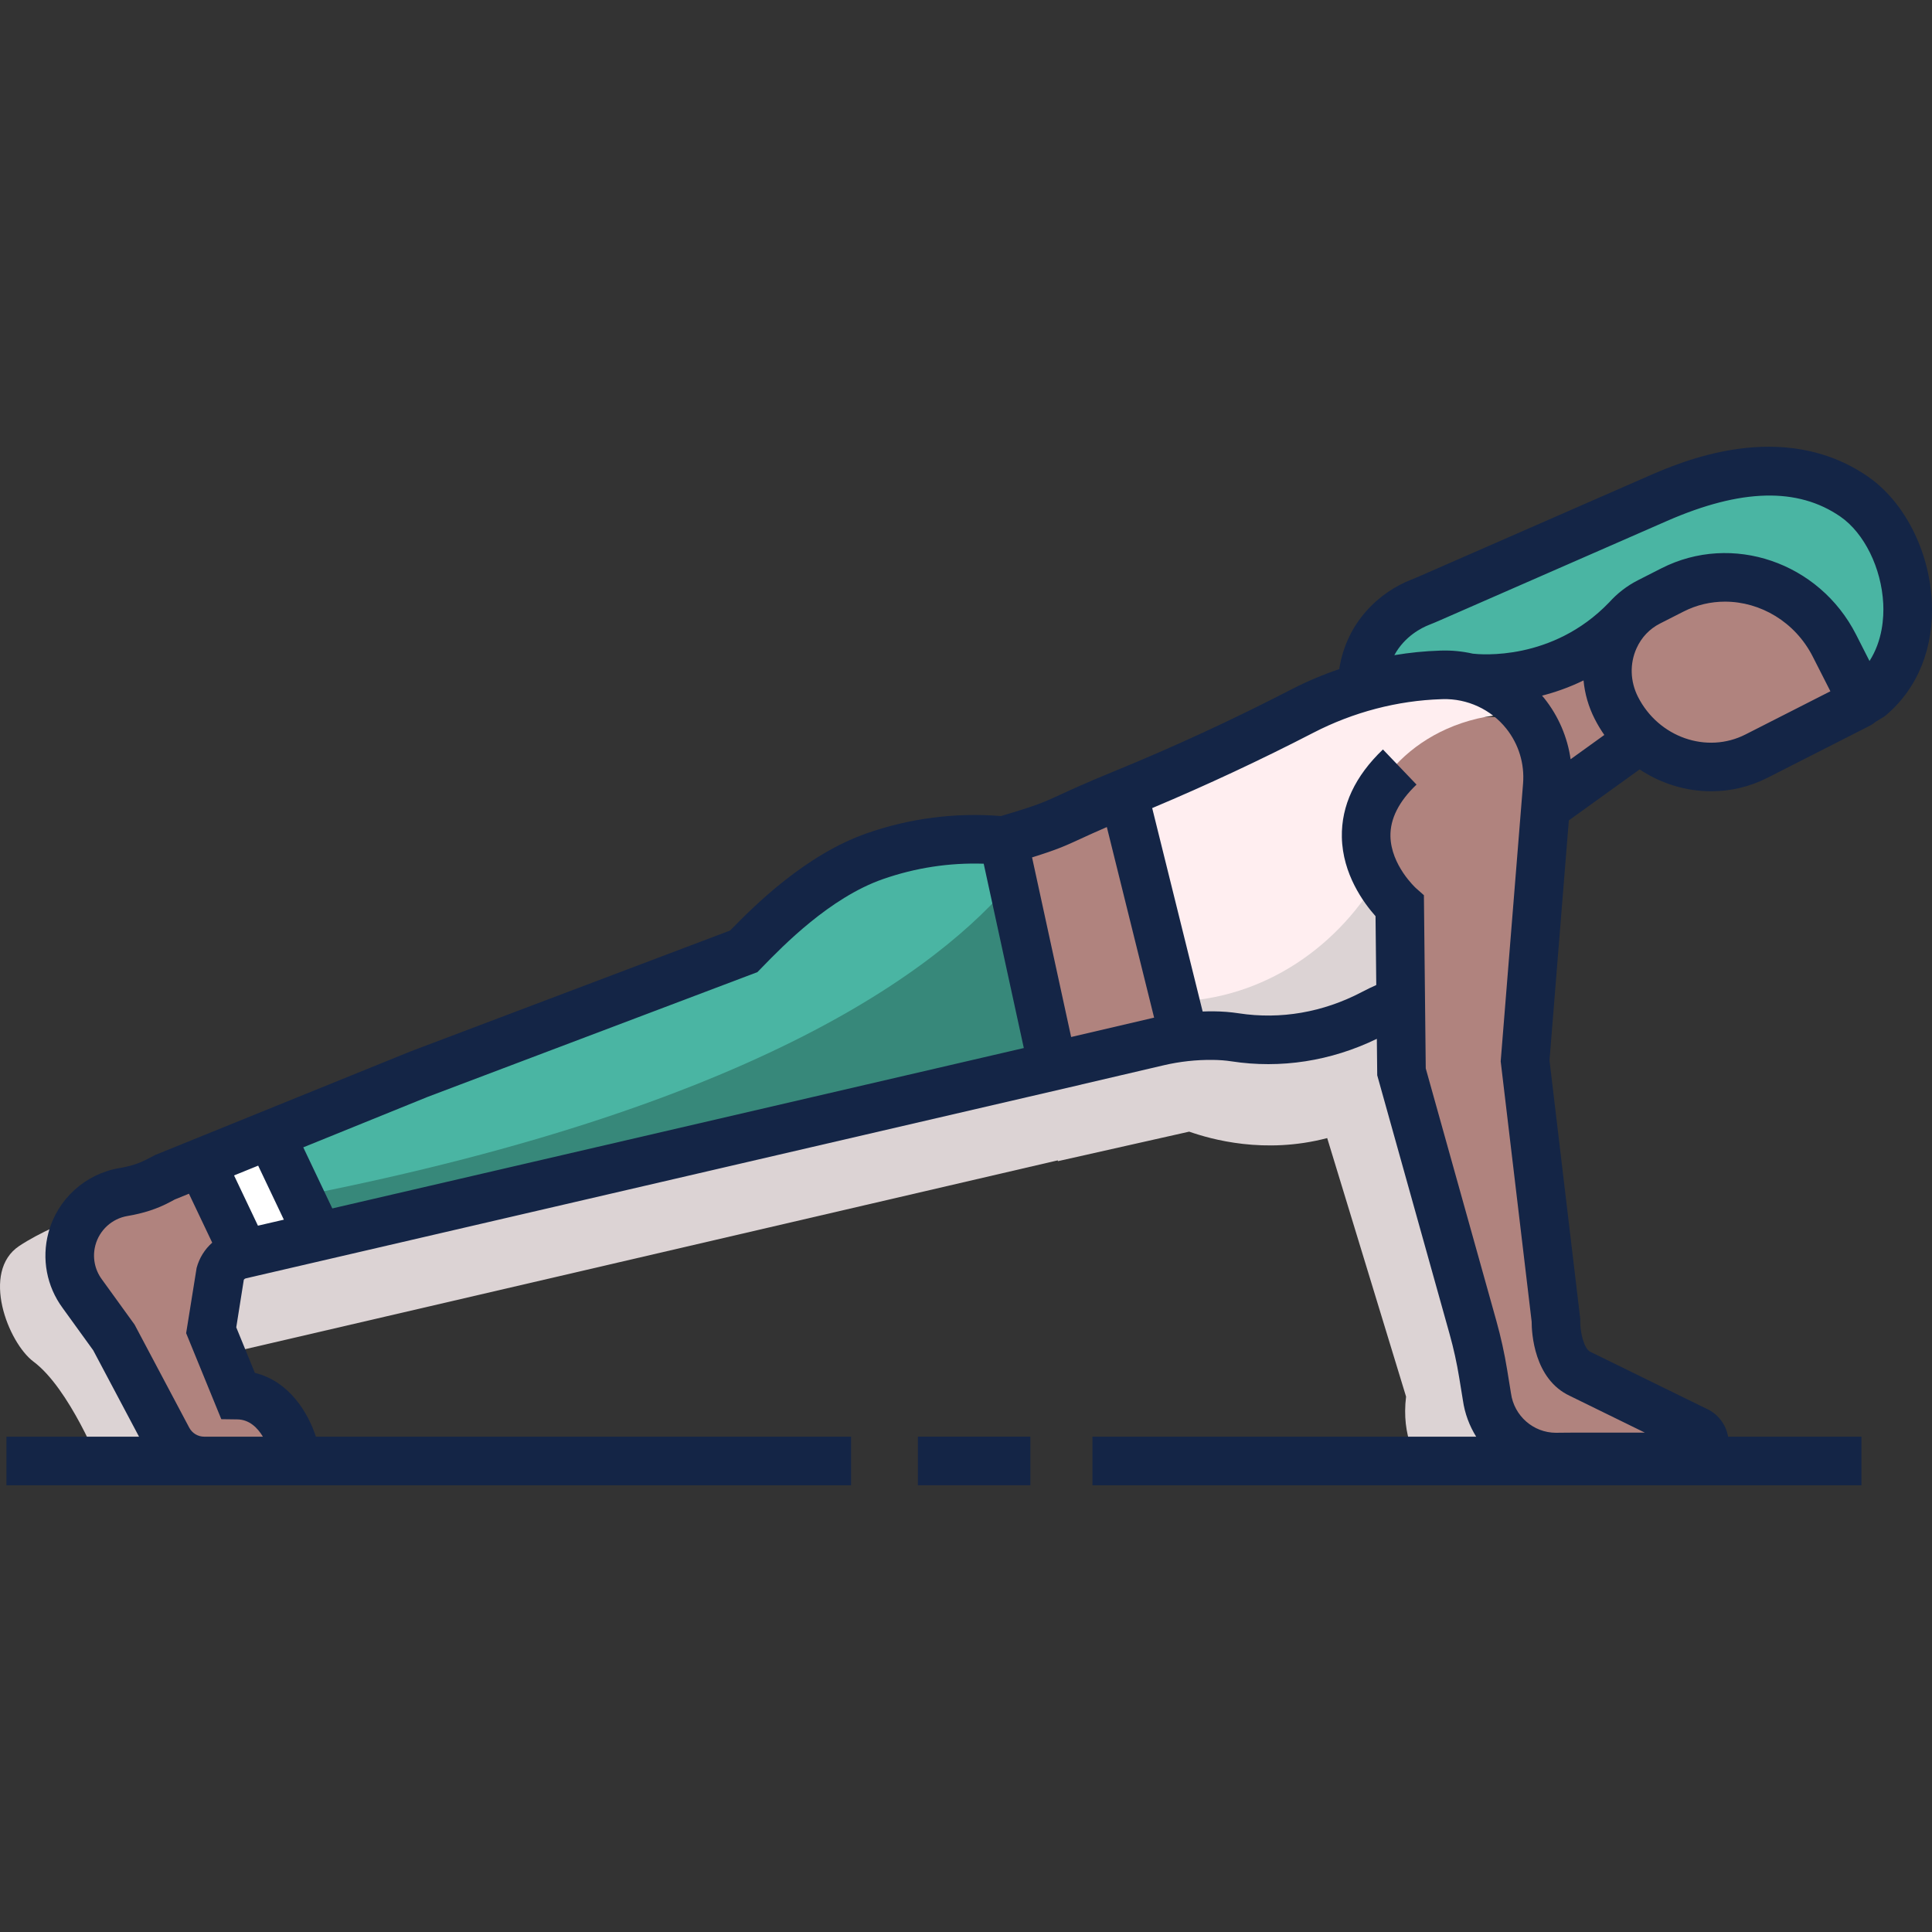 <?xml version="1.0"?>
<svg xmlns="http://www.w3.org/2000/svg" xmlns:xlink="http://www.w3.org/1999/xlink" xmlns:svgjs="http://svgjs.com/svgjs" version="1.1" width="512" height="512" x="0" y="0" viewBox="0 0 477.136 477.136" style="enable-background:new 0 0 512 512" xml:space="preserve" class=""><rect x="0" y="0" width="477.136" height="477.136" fill="#333333" stroke="none"/><g>
<g xmlns="http://www.w3.org/2000/svg">
	<path style="" d="M32.035,296.089c0,0-17.469,5.105-27.279,11.616c-9.562,6.348-2.775,23.881,3.534,28.585   c8.873,6.616,16.446,25.745,16.446,25.745h31.259c0,0-1.799-7.195-15.799-9.195l-5.533-15.086c0,0-0.175-16.497,9.052-19.078   L32.035,296.089z" fill="#dcd3d4" data-original="#dcd3d4"/>
	<path style="" d="M395.207,360.191c-4.385-3.191-9.118-6.417-14.206-9.607c-5.712-3.582-9.431-8.584-14.712-11.354   l-20.17-74.521l-0.161-15.098c-5.782,2.7-14.268,5.886-24.931,7.336c-11.985,1.631-22.014,0.429-28.648-0.898   c-60.009,13.842-120.018,27.684-180.027,41.525l-56.356,14.198l-3.281,13.274l2.245,9.449l206.274-47.927l0.043,0.199l32.41-7.289   c5.414,1.891,18.61,5.654,34.084,1.59l19.479,63.849c-0.599,4.905,0.049,8.909,1.124,12.026c1.733,5.023,6.574,8.307,11.888,8.307   h33.282C396.252,365.25,397.396,361.784,395.207,360.191z" fill="#dcd3d4" data-original="#dcd3d4"/>
</g>
<path xmlns="http://www.w3.org/2000/svg" style="" d="M337.628,166.655c0,0-0.101-15.576,25.149-23.142l59.596-25.063c0,0,39.535-12.316,48.762,27.257  c0,0,6.764,25.102-21.107,34.406c0,0-30.132,19.111-43.566,3.639C393.027,168.281,358.562,162.696,337.628,166.655z" fill="#4ab5a3" data-original="#4966a2" class=""/>
<g xmlns="http://www.w3.org/2000/svg">
	<path style="" d="M459.577,172.297l-6.542-12.86c-7.607-14.956-25.506-21.112-39.979-13.75l-5.814,2.957   c-3.62,1.841-6.367,4.726-8.108,8.122l-0.008-0.012c0,0-15.265,11.527-27.599,13.86c0,0,13.924,11.334,10.962,27.167l22.778-15.038   c7.736,6.908,18.986,8.843,28.522,3.993l25.305-12.872C459.656,173.579,459.872,172.878,459.577,172.297z" fill="#b0837e" data-original="#f3b5af" class=""/>
	<polygon style="" points="247.84,207.605 277.486,196.011 292.379,256.048 259.968,263.337  " fill="#b0837e" data-original="#f3b5af" class=""/>
	<path style="" d="M49.533,286.863c0,0-16.386,7.148-27.279,11.617c-10.893,4.467-1.705,26.367,3.534,28.584   s17.906,33.745,17.906,33.745h29.799c0,0-1.799-15.194-15.799-17.194l-5.533-15.086c0,0-0.175-16.498,9.052-19.079L49.533,286.863z   " fill="#b0837e" data-original="#f3b5af" class=""/>
</g>
<polygon xmlns="http://www.w3.org/2000/svg" style="" points="49.533,286.863 61.213,309.45 79.955,304.88 67.031,280.781 " fill="#ffffff" data-original="#ffffff" class=""/>
<path xmlns="http://www.w3.org/2000/svg" style="" d="M340.377,214.887c0,0-4.665-6.909-1.841-16.133c2.825-9.224,14.075-26.907,39.825-20.19  c0,0,9.333,9.05,0,58.051l-1.716,25.381l8.933,71.783c5.281,2.771,10.821,5.921,16.533,9.502c5.088,3.19,9.821,6.416,14.206,9.607  c2.189,1.593,1.045,5.059-1.662,5.059h-33.282c-5.313,0-10.154-3.283-11.888-8.307c-1.075-3.117-1.723-7.121-1.124-12.025  l-22.242-72.906l-0.436-40.899L340.377,214.887z" fill="#b0837e" data-original="#f3b5af" class=""/>
<path xmlns="http://www.w3.org/2000/svg" style="" d="M277.487,196.011l14.892,60.037c5.642,1.971,19.721,5.997,36.029,1.061  c7.736-2.342,13.596-5.98,17.534-8.955l-0.259-24.345c0,0-8.294-10.448-8.059-20.488c0.236-10.04,14.569-28.261,40.736-27.043  c0,0-9-15.997-40.733-6.884C319.987,174.082,286.31,190.03,277.487,196.011z" fill="#ffeef0" data-original="#ffeef0" class=""/>
<path xmlns="http://www.w3.org/2000/svg" style="" d="M347.369,245.129c-3.939,2.98-9.8,6.62-17.53,8.961c-16.31,4.93-30.39,0.909-36.03-1.061l-1.43-5.77  c21.561-1.42,40.1-14.881,49.971-34.23c2.22,4.56,4.76,7.76,4.76,7.76L347.369,245.129z" fill="#dcd3d4" data-original="#dcd3d4"/>
<path xmlns="http://www.w3.org/2000/svg" style="" d="M77.297,305.496l184.68-42.834c-4.043-18.577-8.086-37.154-12.129-55.732  c-6.814-0.638-18.455-0.805-31.776,3.846c-14.803,5.169-27.401,18.383-32.38,23.493l-80.232,30.352L65.365,281.27L77.297,305.496z" fill="#4ab5a3" data-original="#4966a2" class=""/>
<path xmlns="http://www.w3.org/2000/svg" style="" d="M262.392,261.252l-184.68,42.829l-4.22-8.579c118.06-23.091,162.17-59.171,178.81-80.641  C255.663,230.321,259.023,245.791,262.392,261.252z" fill="#37887a" data-original="#3d5890" class=""/>
<g xmlns="http://www.w3.org/2000/svg">
	<rect x="226.688" y="354.808" style="" width="27.777" height="12" fill="#142546" data-original="#142546"/>
	<path style="" d="M477.082,148.481c-0.629-12.532-6.822-24.616-15.774-30.786   c-21.167-14.588-46.214-3.626-54.443-0.025l-55.899,24.463c-0.816,0.357-1.637,0.71-2.466,1.036   c-7.733,3.032-15.925,10.323-17.763,22.078c-4.062,1.383-8.031,3.062-11.854,5.036c-14.208,7.338-28.9,14.126-43.67,20.176   c-7.073,2.897-10.744,4.59-13.424,5.826c-4.116,1.898-5.628,2.591-14.583,5.25c-11.314-0.896-22.454,0.526-33.119,4.251   c-15.274,5.333-27.954,18.046-33.772,24.017l-78.986,29.881l-62.952,25.534l-2.097,1.084c-1.899,1.014-4.118,1.725-6.784,2.172   c-8.447,1.418-15.33,7.685-17.534,15.967c-1.716,6.445-0.435,13.227,3.488,18.565l7.571,10.472l11.313,21.331H1.591v12h48.848   h20.852h138.893v-12H78.018c-1.945-5.942-6.599-13.7-15.072-15.753l-4.597-11.245l1.861-11.729   c0.098-0.187,0.284-0.325,0.563-0.386l206.317-47.853l-0.003-0.013l20.343-4.752c3.942-0.92,7.971-1.361,12.046-1.321   c1.686,0.019,3.199,0.134,4.631,0.354c12.197,1.873,24.576-0.053,35.924-5.555l0.096,9.005l17.875,63.915   c0.983,3.514,1.779,7.12,2.365,10.717l0.92,5.643c0.465,3.275,1.619,6.302,3.276,8.972h-94.769v12h189.914v-12H426.78   c-0.531-3.028-2.51-5.638-5.373-6.924l-28.502-13.964l-0.131-0.063c-1.628-0.75-2.56-4.966-2.512-7.629l0.012-0.441l-7.602-63.908   l4.774-59.271l17.48-12.591c5.263,3.496,11.421,5.4,17.671,5.4c4.707,0,9.463-1.072,13.91-3.334l25.306-12.872l0,0   c0.525-0.268,0.997-0.598,1.425-0.968c1.002-0.6,1.766-1.07,1.832-1.111l0.386-0.238l0.346-0.293   C473.652,169.941,477.658,159.954,477.082,148.481z M57.803,290.288l5.955-2.415l6.343,13.343l-6.398,1.483L57.803,290.288z    M58.627,350.541c2.965,0.04,4.982,2.074,6.303,4.269H50.44c-1.557,0-2.976-0.854-3.705-2.229l-13.502-25.459l-8.085-11.182   c-1.785-2.432-2.365-5.497-1.59-8.411c0.997-3.745,4.107-6.579,7.925-7.22c3.969-0.666,7.387-1.785,10.451-3.422l1.248-0.666   l3.483-1.414l5.746,12.088c-1.834,1.623-3.194,3.771-3.853,6.245l-2.586,16.106l8.684,21.242L58.627,350.541z M82.068,298.439   l-7.171-15.086l30.743-12.471l81.411-30.799l1.33-1.365c4.959-5.097,16.573-17.033,29.659-21.603   c8.041-2.807,16.397-4.087,24.9-3.81l9.907,45.524L82.068,298.439z M264.535,256.105l-9.652-44.359   c6.256-1.948,8.221-2.853,11.932-4.564c1.613-0.745,3.602-1.661,6.536-2.928l11.677,47.074c-0.108,0.024-0.219,0.04-0.326,0.065   L264.535,256.105z M387.682,344.724l18.542,9.085h-17.973c-0.908,0-1.807,0.011-2.693,0.021l-1.188,0.014   c-0.034,0-0.068,0.001-0.104,0.001c-5.571,0-10.334-4.165-11.103-9.728l-0.953-5.854c-0.658-4.033-1.551-8.076-2.652-12.018   l-17.449-62.392l-0.455-42.771l-1.992-1.765c-0.062-0.055-6.137-5.632-6.272-12.801c-0.082-4.298,2.085-8.588,6.44-12.752   l-8.293-8.674c-6.88,6.578-10.295,13.864-10.146,21.654c0.173,9.11,5.362,16.205,8.317,19.519l0.181,16.998   c-1.152,0.517-2.34,1.093-3.599,1.752c-9.554,5.009-20.05,6.82-30.363,5.237c-1.994-0.307-4.063-0.468-6.319-0.492   c-0.864-0.01-1.729,0.023-2.595,0.05l-12.462-50.239c13.476-5.669,26.855-11.92,39.837-18.625   c9.834-5.078,20.766-7.938,31.614-8.271l0.305-0.009c6.038-0.179,11.919,2.532,15.693,7.271c3.065,3.849,4.536,8.67,4.142,13.575   l-5.525,68.601l7.645,64.273C378.265,329.192,378.836,340.589,387.682,344.724z M391.079,168.039   c0.3,3.259,1.217,6.485,2.759,9.516c0.707,1.392,1.503,2.71,2.371,3.955l-8.324,5.996c-0.781-5.462-2.993-10.647-6.497-15.046   c-0.18-0.225-0.371-0.438-0.557-0.658C384.078,170.966,387.547,169.764,391.079,168.039z M431.07,181.388   c-9.563,4.863-21.462,0.701-26.537-9.274c-1.949-3.833-2.079-8.218-0.355-12.032c1.208-2.674,3.209-4.78,5.786-6.091l5.812-2.957   c3.27-1.663,6.765-2.449,10.234-2.449c8.739,0,17.315,4.994,21.678,13.572l4.355,8.563L431.07,181.388z M410.336,140.339   l-5.813,2.957c-2.755,1.401-5.155,3.276-7.162,5.524l-0.003-0.003c-13.981,14.499-31.77,12.832-33.622,12.615   c-2.538-0.573-5.155-0.844-7.797-0.762l-0.304,0.009c-3.767,0.115-7.539,0.498-11.282,1.125c2.555-4.721,6.84-6.803,8.527-7.464   c0.975-0.382,1.938-0.795,2.895-1.214l55.899-24.463c18.275-7.997,32.282-8.353,42.824-1.087   c5.896,4.064,10.155,12.707,10.598,21.506c0.171,3.422-0.173,9.133-3.394,14.162l-3.319-6.527   C449.289,138.837,427.735,131.488,410.336,140.339z" fill="#142546" data-original="#142546"/>
</g>
<g xmlns="http://www.w3.org/2000/svg">
</g>
<g xmlns="http://www.w3.org/2000/svg">
</g>
<g xmlns="http://www.w3.org/2000/svg">
</g>
<g xmlns="http://www.w3.org/2000/svg">
</g>
<g xmlns="http://www.w3.org/2000/svg">
</g>
<g xmlns="http://www.w3.org/2000/svg">
</g>
<g xmlns="http://www.w3.org/2000/svg">
</g>
<g xmlns="http://www.w3.org/2000/svg">
</g>
<g xmlns="http://www.w3.org/2000/svg">
</g>
<g xmlns="http://www.w3.org/2000/svg">
</g>
<g xmlns="http://www.w3.org/2000/svg">
</g>
<g xmlns="http://www.w3.org/2000/svg">
</g>
<g xmlns="http://www.w3.org/2000/svg">
</g>
<g xmlns="http://www.w3.org/2000/svg">
</g>
<g xmlns="http://www.w3.org/2000/svg">
</g>
</g></svg>
